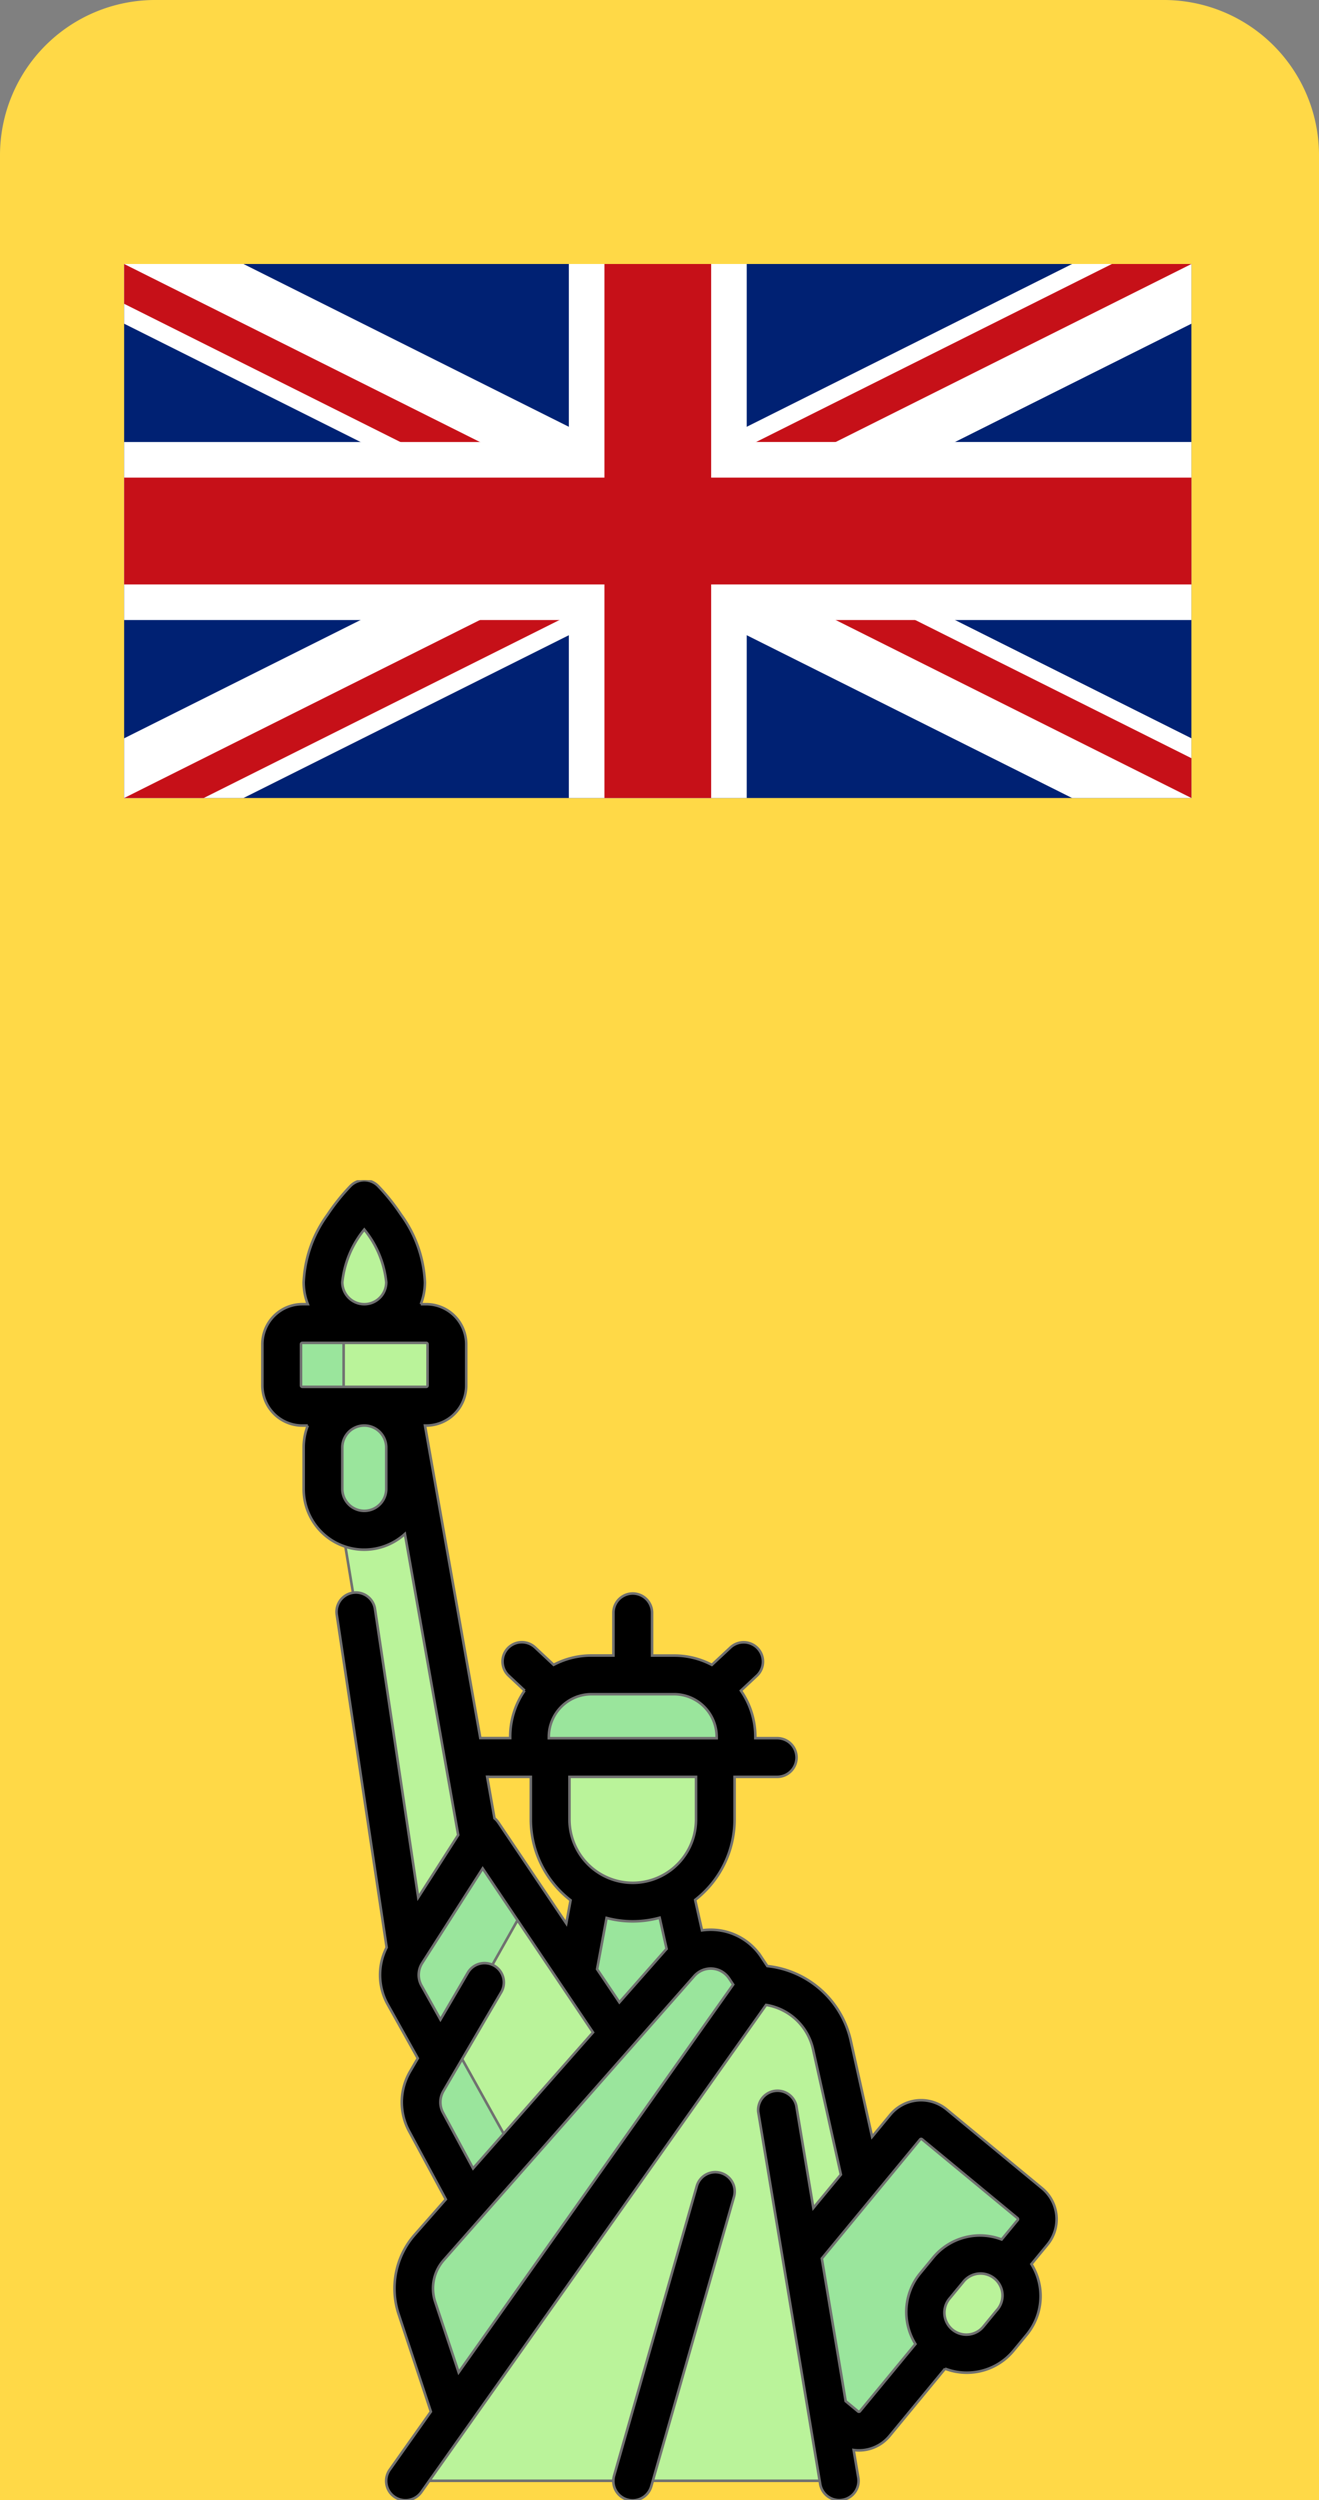 <svg xmlns="http://www.w3.org/2000/svg" xmlns:xlink="http://www.w3.org/1999/xlink" width="85" height="161" viewBox="0 0 85 161">
  <rect x="0" y="0" width="85" height="161" fill="#808080" stroke="none"/>
  <defs>
    <clipPath id="clip-path">
      <rect id="Rectángulo_34081" data-name="Rectángulo 34081" width="85" height="85" transform="translate(494.667 5270)" fill="#fff" stroke="#707070" stroke-width="1"/>
    </clipPath>
    <clipPath id="clip-path-2">
      <rect id="Rectángulo_34212" data-name="Rectángulo 34212" width="68.778" height="34.389" fill="none"/>
    </clipPath>
  </defs>
  <g id="Grupo_82966" data-name="Grupo 82966" transform="translate(-494.667 -5668)">
    <path id="Rectángulo_34084" data-name="Rectángulo 34084" d="M10,0H75A10,10,0,0,1,85,10V161a0,0,0,0,1,0,0H0a0,0,0,0,1,0,0V10A10,10,0,0,1,10,0Z" transform="translate(494.667 5668)" fill="#ffd947"/>
    <g id="Enmascarar_grupo_83" data-name="Enmascarar grupo 83" transform="translate(0 474)" clip-path="url(#clip-path)">
      <g id="estatua-de-la-libertad" transform="translate(494.667 5270)">
        <g id="Grupo_81107" data-name="Grupo 81107">
          <path id="Trazado_115072" data-name="Trazado 115072" d="M26.137,17.215l-4.412,3.158,4.986,30.132,4.367-8.454Z" fill="#baf39a" stroke="#707070" stroke-width="0.166"/>
          <path id="Trazado_115073" data-name="Trazado 115073" d="M36.258,55.925h9.115L42.814,43.179h-4Z" fill="#9ae59c" stroke="#707070" stroke-width="0.166"/>
          <path id="Trazado_115074" data-name="Trazado 115074" d="M35.452,35.846v5.323a5.323,5.323,0,1,0,10.647,0V35.846Z" fill="#baf39a" stroke="#707070" stroke-width="0.166"/>
          <path id="Trazado_115075" data-name="Trazado 115075" d="M43.437,31.853H38.114a3.992,3.992,0,0,0-3.992,3.992v1.331H47.43V35.846A3.992,3.992,0,0,0,43.437,31.853Z" fill="#9ae59c" stroke="#707070" stroke-width="0.166"/>
          <path id="Trazado_115076" data-name="Trazado 115076" d="M31.078,42.051l-4.922,7.69a2.662,2.662,0,0,0-.082,2.733L29.2,58.093l11.778-1.517Z" fill="#9ae59c" stroke="#707070" stroke-width="0.166"/>
          <path id="Trazado_115077" data-name="Trazado 115077" d="M23.475,22.538a2.662,2.662,0,0,1-2.662-2.662V17.215a2.662,2.662,0,0,1,5.323,0v2.662A2.661,2.661,0,0,1,23.475,22.538Z" fill="#9ae59c" stroke="#707070" stroke-width="0.166"/>
          <g id="Grupo_81105" data-name="Grupo 81105">
            <path id="Trazado_115078" data-name="Trazado 115078" d="M27.468,14.553H19.483a1.331,1.331,0,0,1-1.331-1.331V10.561A1.331,1.331,0,0,1,19.483,9.23h7.985A1.331,1.331,0,0,1,28.8,10.561v2.662A1.331,1.331,0,0,1,27.468,14.553Z" fill="#baf39a" stroke="#707070" stroke-width="0.166"/>
            <path id="Trazado_115079" data-name="Trazado 115079" d="M26.137,6.568a2.664,2.664,0,0,1-3.164,2.616,2.721,2.721,0,0,1-2.157-2.75A7.553,7.553,0,0,1,22.4,2.546a1.326,1.326,0,0,1,2.148-.015A7.407,7.407,0,0,1,26.137,6.568Z" fill="#baf39a" stroke="#707070" stroke-width="0.166"/>
            <path id="Trazado_115080" data-name="Trazado 115080" d="M34.052,46.412,27.5,58.031a2.662,2.662,0,0,0-.045,2.607l3.124,5.982.95,1.331,9.455-11.375Z" fill="#baf39a" stroke="#707070" stroke-width="0.166"/>
          </g>
          <path id="Trazado_115081" data-name="Trazado 115081" d="M48.021,50.706a2.661,2.661,0,0,0-4.212-.287L33.093,62.542l-3.9-7-1.7,2.485a2.662,2.662,0,0,0-.045,2.607l2.729,5.225-2.524,2.86a3.992,3.992,0,0,0-.794,3.9L30,81.722,49.581,53.053Z" fill="#9ae59c" stroke="#707070" stroke-width="0.166"/>
          <path id="Trazado_115082" data-name="Trazado 115082" d="M56.355,67.848,53.619,55.713a4.977,4.977,0,0,0-4.858-3.9L26.137,83.754H54.084l-2.45-14.7Z" fill="#baf39a" stroke="#707070" stroke-width="0.166"/>
          <g id="Grupo_81106" data-name="Grupo 81106">
            <path id="Trazado_115083" data-name="Trazado 115083" d="M66.366,65.881,60.21,60.8a1.331,1.331,0,0,0-1.873.178l-6.7,8.066,1.709,10.244,1.158.96a1.33,1.33,0,0,0,1.873-.178L66.544,67.755a1.331,1.331,0,0,0-.178-1.874Z" fill="#9ae59c" stroke="#707070" stroke-width="0.166"/>
          </g>
          <path id="Trazado_115084" data-name="Trazado 115084" d="M60.611,74.937a2.662,2.662,0,0,1-.357-3.747l.848-1.026a2.662,2.662,0,0,1,4.1,3.39l-.848,1.026a2.662,2.662,0,0,1-3.747.357Z" fill="#baf39a" stroke="#707070" stroke-width="0.166"/>
          <path id="Trazado_115085" data-name="Trazado 115085" d="M22.145,9.23H19.483a1.331,1.331,0,0,0-1.331,1.331v2.662a1.331,1.331,0,0,0,1.331,1.331h2.662Z" fill="#9ae59c" stroke="#707070" stroke-width="0.166"/>
        </g>
        <g id="Grupo_81108" data-name="Grupo 81108">
          <path id="Trazado_115086" data-name="Trazado 115086" d="M46.441,63.926a1.245,1.245,0,0,0-1.539.855L39.578,83.412a1.245,1.245,0,1,0,2.394.684L47.3,65.465A1.245,1.245,0,0,0,46.441,63.926Z" stroke="#707070" stroke-width="0.166"/>
          <path id="Trazado_115087" data-name="Trazado 115087" d="M67.159,64.922,61,59.836a2.576,2.576,0,0,0-3.626.345L56.2,61.6l-1.369-6.159a6.179,6.179,0,0,0-5.382-4.834l-.4-.6a3.88,3.88,0,0,0-2.987-1.731,3.949,3.949,0,0,0-.824.031l-.44-1.961a6.559,6.559,0,0,0,2.541-5.183V38.422h2.747a1.245,1.245,0,0,0,0-2.49H48.675v-.086a5.207,5.207,0,0,0-.93-2.974l1.014-.948a1.245,1.245,0,1,0-1.7-1.819l-1.184,1.107a5.2,5.2,0,0,0-2.436-.6H42.021V27.861a1.245,1.245,0,1,0-2.49,0v2.747H38.114a5.2,5.2,0,0,0-2.436.6L34.494,30.1a1.245,1.245,0,1,0-1.7,1.819l1.014.948a5.207,5.207,0,0,0-.93,2.974v.086H30.953L27.387,15.8h.082a2.579,2.579,0,0,0,2.576-2.576V10.561a2.579,2.579,0,0,0-2.576-2.576h-.353a3.884,3.884,0,0,0,.267-1.416,7.974,7.974,0,0,0-1.54-4.35A13.267,13.267,0,0,0,24.356.365a1.245,1.245,0,0,0-1.761,0,13.267,13.267,0,0,0-1.486,1.853,7.974,7.974,0,0,0-1.54,4.35,3.884,3.884,0,0,0,.267,1.416h-.353a2.579,2.579,0,0,0-2.576,2.576v2.662A2.579,2.579,0,0,0,19.483,15.8h.353a3.884,3.884,0,0,0-.267,1.416v2.662a3.9,3.9,0,0,0,6.524,2.9l3.435,19.391L26.951,46.19,24.165,27.613a1.245,1.245,0,1,0-2.463.369l3.215,21.425a3.9,3.9,0,0,0,.071,3.675l1.936,3.464-.5.856a3.93,3.93,0,0,0-.066,3.827l2.372,4.4-2,2.272a5.254,5.254,0,0,0-1.041,5.122L27.767,79.3l-2.646,3.736a1.245,1.245,0,1,0,2.032,1.439L49.37,53.109A3.706,3.706,0,0,1,52.4,55.983l1.789,8.052-1.775,2.149-1.1-6.589A1.245,1.245,0,0,0,48.863,60l3.992,23.954A1.245,1.245,0,0,0,54.082,85a1.262,1.262,0,0,0,.206-.017,1.245,1.245,0,0,0,1.023-1.433l-.3-1.779a2.551,2.551,0,0,0,2.318-.911l3.575-4.328a3.873,3.873,0,0,0,1.391.26c.125,0,.251-.006.377-.018a3.881,3.881,0,0,0,2.642-1.4l.848-1.026a3.9,3.9,0,0,0,.305-4.548L67.5,68.548A2.579,2.579,0,0,0,67.159,64.922ZM23.475,3.177a6.4,6.4,0,0,1,1.417,3.392,1.416,1.416,0,0,1-2.833,0,6.4,6.4,0,0,1,1.416-3.392Zm1.417,16.7a1.416,1.416,0,0,1-2.833,0V17.215a1.416,1.416,0,0,1,2.833,0Zm-5.409-6.568a.086.086,0,0,1-.086-.086V10.561a.086.086,0,0,1,.086-.086h7.985a.086.086,0,0,1,.086.086v2.662a.086.086,0,0,1-.086.086H19.483ZM44.854,41.169a4.078,4.078,0,1,1-8.156,0V38.422h8.156v2.747ZM42.959,49.5c-.028.03-.057.059-.084.09l-2.959,3.353-1.438-2.136.612-3.3a6.55,6.55,0,0,0,3.419-.014ZM35.367,35.846A2.75,2.75,0,0,1,38.114,33.1h5.323a2.75,2.75,0,0,1,2.747,2.747v.086H35.367v-.086ZM31.46,38.422h2.747v2.747a6.56,6.56,0,0,0,2.563,5.2l-.277,1.494-4.382-6.508a1.233,1.233,0,0,0-.245-.265l-.473-2.673c.023,0,.045,0,.067,0ZM28.548,60.047a1.424,1.424,0,0,1,.024-1.388L32.3,52.29a1.245,1.245,0,0,0-2.15-1.257l-1.766,3.019-1.221-2.184a1.415,1.415,0,0,1,.043-1.455l3.9-6.093,7.109,10.558-7.729,8.759Zm1.009,16.724-1.513-4.538a2.756,2.756,0,0,1,.546-2.686l16.151-18.3a1.417,1.417,0,0,1,2.241.151l.267.4Zm34.688-4.01L63.4,73.787a1.416,1.416,0,1,1-2.184-1.8l.848-1.026a1.416,1.416,0,1,1,2.184,1.8Zm1.338-5.8L64.55,68.214a3.911,3.911,0,0,0-4.408,1.157L59.294,70.4a3.911,3.911,0,0,0-.3,4.547l-3.576,4.329a.082.082,0,0,1-.058.031.083.083,0,0,1-.063-.019l-.8-.663L52.96,69.438l6.336-7.67a.086.086,0,0,1,.121-.011l6.156,5.085a.086.086,0,0,1,.011.121Z" stroke="#707070" stroke-width="0.166"/>
        </g>
      </g>
    </g>
    <g id="Grupo_82891" data-name="Grupo 82891" transform="translate(502.667 5685)">
      <rect id="Rectángulo_34205" data-name="Rectángulo 34205" width="68.778" height="34.389" transform="translate(0 0)" fill="#002173"/>
      <g id="Grupo_82890" data-name="Grupo 82890" transform="translate(0 0)">
        <g id="Grupo_82889" data-name="Grupo 82889" clip-path="url(#clip-path-2)">
          <g id="Grupo_82888" data-name="Grupo 82888" transform="translate(-8.16 -6.387)">
            <g id="Grupo_82886" data-name="Grupo 82886">
              <g id="Grupo_82883" data-name="Grupo 82883">
                <rect id="Rectángulo_34206" data-name="Rectángulo 34206" width="91.704" height="6.878" transform="translate(3.076) rotate(26.565)" fill="#fff"/>
                <g id="Grupo_82882" data-name="Grupo 82882" transform="translate(0.513 3.076)">
                  <rect id="Rectángulo_34207" data-name="Rectángulo 34207" width="2.293" height="45.852" transform="translate(0 2.051) rotate(-63.435)" fill="#c61018"/>
                  <rect id="Rectángulo_34208" data-name="Rectángulo 34208" width="2.293" height="45.852" transform="translate(42.037 20.506) rotate(-63.435)" fill="#c61018"/>
                </g>
              </g>
              <g id="Grupo_82885" data-name="Grupo 82885">
                <rect id="Rectángulo_34209" data-name="Rectángulo 34209" width="91.704" height="6.878" transform="translate(0 41.011) rotate(-26.565)" fill="#fff"/>
                <g id="Grupo_82884" data-name="Grupo 82884" transform="translate(1.538 1.025)">
                  <rect id="Rectángulo_34210" data-name="Rectángulo 34210" width="45.852" height="2.293" transform="translate(0 43.062) rotate(-26.565)" fill="#c61018"/>
                  <rect id="Rectángulo_34211" data-name="Rectángulo 34211" width="45.852" height="2.293" transform="translate(39.986 20.506) rotate(-26.565)" fill="#c61018"/>
                </g>
              </g>
            </g>
            <g id="Grupo_82887" data-name="Grupo 82887" transform="translate(2.429 0.655)">
              <path id="Trazado_115815" data-name="Trazado 115815" d="M1990.241,1317.193h-34.389V1300h-11.463v17.195H1910v11.463h34.389v17.195h11.463v-17.195h34.389Z" transform="translate(-1910 -1299.998)" fill="#fff"/>
              <path id="Trazado_115816" data-name="Trazado 115816" d="M1990.241,1319.486H1953.56V1300h-6.878v19.487H1910v6.878h36.682v19.487h6.878v-19.487h36.682Z" transform="translate(-1910 -1299.998)" fill="#c61018"/>
            </g>
          </g>
        </g>
      </g>
    </g>
  </g>
</svg>
